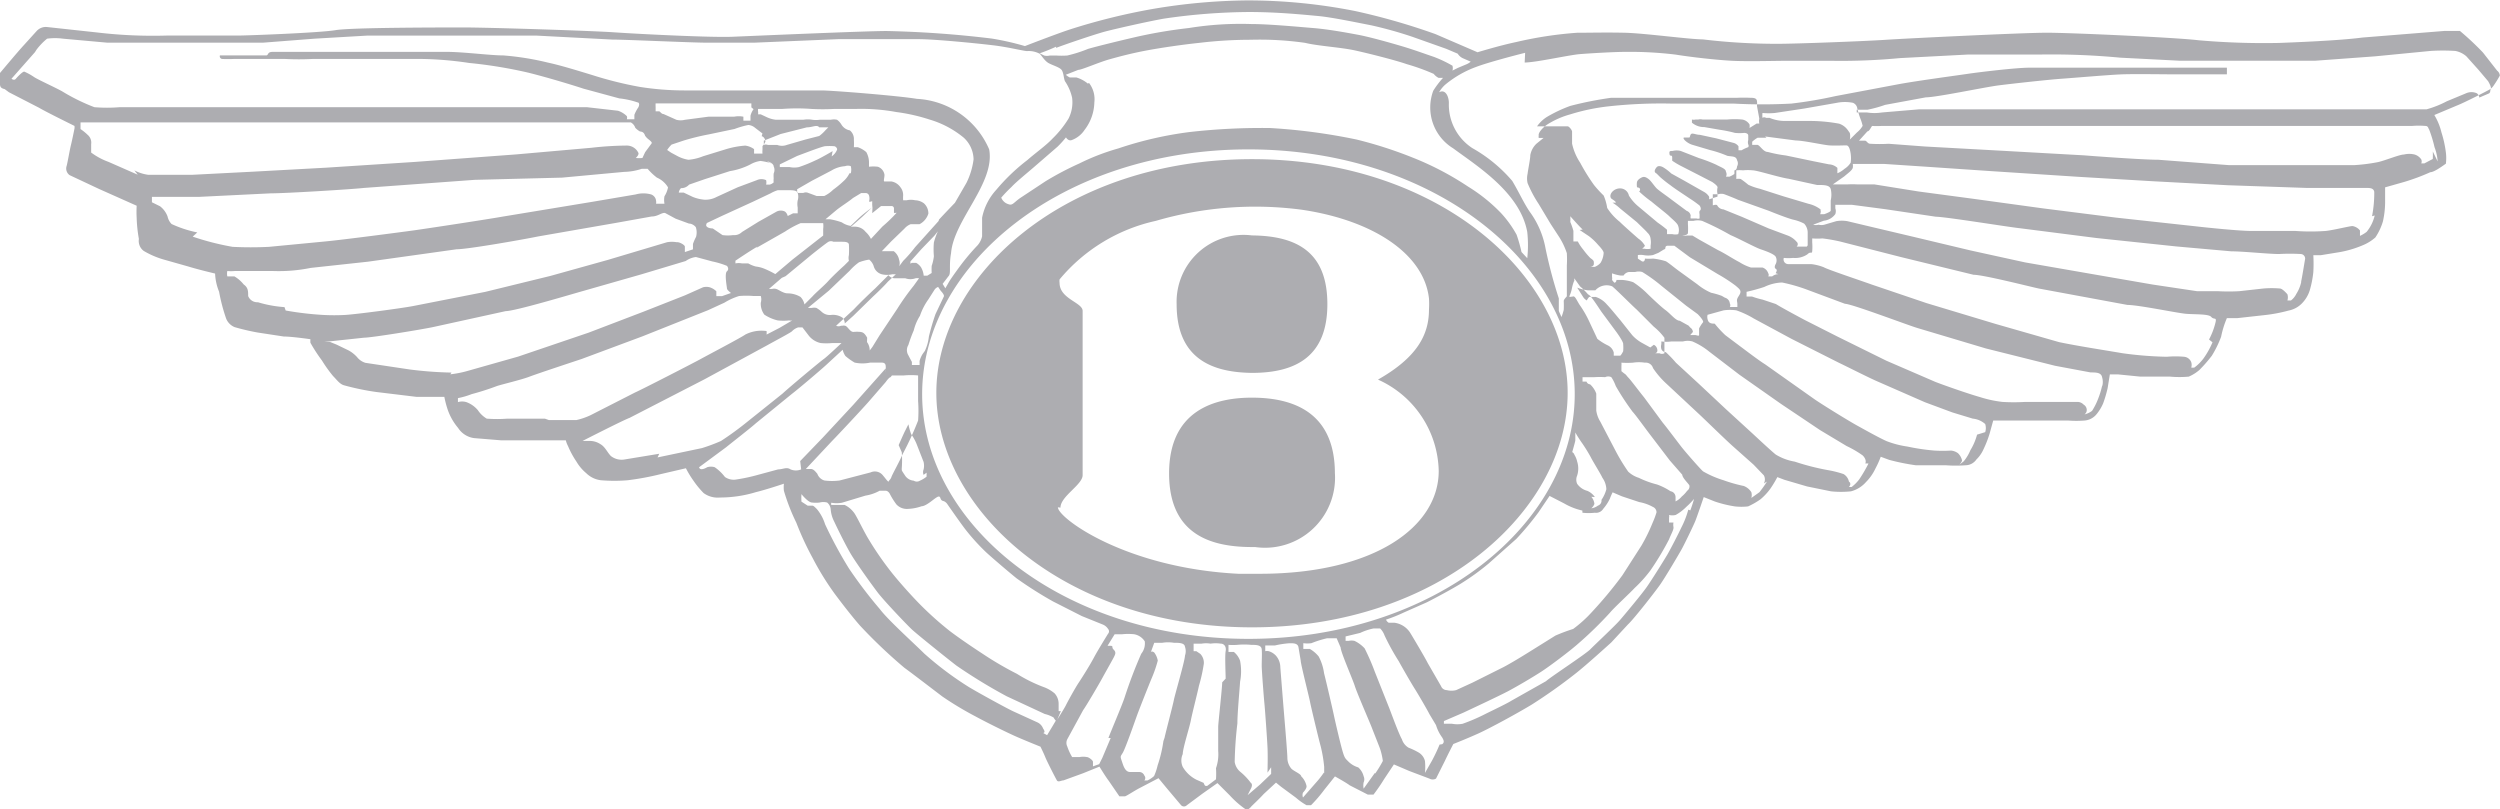 <svg id="Grupo_166" data-name="Grupo 166" xmlns="http://www.w3.org/2000/svg" width="92.61" height="29.982" viewBox="0 0 92.61 29.982">
  <path id="Trazado_399" data-name="Trazado 399" d="M313.648,88.106l1.117.575c.246.148,1.314.673,1.314.673a.346.346,0,0,1,0,.1s-.082.411-.131.608-.131.69-.164.788a.3.3,0,0,0,.115.328l1.084.509,1.4.624a4.069,4.069,0,0,0,0,.46,5.293,5.293,0,0,0,.082.772.458.458,0,0,0,.181.443,3.182,3.182,0,0,0,.772.328l.87.246c.427.131,1,.263,1,.263a1.971,1.971,0,0,0,.148.673,6.584,6.584,0,0,0,.263,1,.575.575,0,0,0,.312.312,8.313,8.313,0,0,0,.854.2l.969.148c.3,0,.985.1.985.1a.874.874,0,0,0,0,.131,5.935,5.935,0,0,0,.427.657,5.109,5.109,0,0,0,.411.575c.148.148.246.3.411.345a9.485,9.485,0,0,0,1.182.246l1.495.181h1.035a3.753,3.753,0,0,0,.131.493,2.136,2.136,0,0,0,.378.657.838.838,0,0,0,.591.378l1,.082h2.4a.955.955,0,0,0,.082.214,3.287,3.287,0,0,0,.312.575,1.642,1.642,0,0,0,.361.427.936.936,0,0,0,.542.263,5.947,5.947,0,0,0,1,0,10.367,10.367,0,0,0,1.232-.23l.92-.214a3.546,3.546,0,0,0,.279.46,3.282,3.282,0,0,0,.378.46.887.887,0,0,0,.608.164,4.583,4.583,0,0,0,1.331-.2c.41-.1,1.034-.312,1.034-.312a1.146,1.146,0,0,0,0,.263,7.423,7.423,0,0,0,.46,1.182,10.868,10.868,0,0,0,.608,1.314,10.339,10.339,0,0,0,.8,1.3c.328.443.706.92.953,1.2a18.776,18.776,0,0,0,1.642,1.56c.361.263,1.084.821,1.412,1.068a12.205,12.205,0,0,0,1.232.739c.328.181,1.15.591,1.527.755s.87.361.87.361.115.23.181.394.378.772.427.854.164,0,.246,0l.723-.263.608-.246s.23.378.345.526l.394.575h.2c.049,0,.361-.213.558-.312l.69-.361.312.378.526.624a.148.148,0,0,0,.213,0l.575-.427.558-.394.46.46a3.422,3.422,0,0,0,.558.493.115.115,0,0,0,.148,0,.51.51,0,0,0,.1-.1s.329-.312.443-.443l.46-.427.181.148.558.411a2.285,2.285,0,0,0,.394.279h.164a5.261,5.261,0,0,0,.493-.575l.394-.493s.443.246.542.328l.673.345h.214a6.585,6.585,0,0,0,.394-.575l.361-.542.575.246.739.279a.246.246,0,0,0,.246,0l.329-.657c.115-.246.312-.624.312-.624s.509-.2.936-.394,1.429-.739,1.971-1.067a19.7,19.7,0,0,0,1.642-1.166c.394-.312,1.117-.969,1.3-1.133l.624-.673c.2-.181.985-1.182,1.182-1.462s.69-1.117.8-1.314.443-.887.509-1.051.312-.887.312-.887l.411.164a4.4,4.4,0,0,0,.739.181,2.185,2.185,0,0,0,.493,0,2.691,2.691,0,0,0,.46-.263,2.2,2.2,0,0,0,.378-.411,4.242,4.242,0,0,0,.246-.411l.263.1.838.246.887.181a3.563,3.563,0,0,0,.739,0,1.117,1.117,0,0,0,.558-.345,1.771,1.771,0,0,0,.345-.493,3.41,3.41,0,0,0,.2-.443l.312.115a7.983,7.983,0,0,0,.985.2H385.4a4.926,4.926,0,0,0,.739,0,.493.493,0,0,0,.394-.213,1.2,1.2,0,0,0,.263-.378,4.04,4.04,0,0,0,.23-.591l.131-.476h2.759a3.991,3.991,0,0,0,.641,0,.64.64,0,0,0,.411-.213,1.646,1.646,0,0,0,.263-.427,4.649,4.649,0,0,0,.164-.558l.082-.509h.312l.821.082h1.1a3.844,3.844,0,0,0,.69,0,1.525,1.525,0,0,0,.394-.246,5.486,5.486,0,0,0,.46-.526,3.968,3.968,0,0,0,.345-.706,3.494,3.494,0,0,1,.214-.69h.394l1.035-.115a5.636,5.636,0,0,0,.854-.164.937.937,0,0,0,.476-.246,1.2,1.2,0,0,0,.312-.509,3.762,3.762,0,0,0,.131-.673,5.487,5.487,0,0,0,0-.624h.279l.706-.115a3.942,3.942,0,0,0,.87-.263,1.642,1.642,0,0,0,.443-.279,2.182,2.182,0,0,0,.279-.591,3.284,3.284,0,0,0,.082-.69v-.575l.706-.2a7.715,7.715,0,0,0,.969-.361c.164,0,.542-.3.575-.312a1.645,1.645,0,0,0,0-.427,4.115,4.115,0,0,0-.164-.739,2.267,2.267,0,0,0-.263-.64l.9-.378c.246-.1,1.018-.493,1.1-.542a.475.475,0,0,0,.181-.148,3.765,3.765,0,0,0,.246-.394.255.255,0,0,0-.1-.181l-.526-.673a10.425,10.425,0,0,0-.854-.8h-.558l-3.055.246c-.854.115-2.595.181-3.1.2a27.914,27.914,0,0,1-2.973-.1c-.8-.1-4.73-.279-5.617-.279s-5.255.214-5.978.263-3.285.148-4.007.148a23.09,23.09,0,0,1-2.759-.164c-.476,0-2.168-.23-2.891-.246s-1.182,0-1.757,0a14.321,14.321,0,0,0-2.266.345c-.624.131-1.429.378-1.429.378l-1.56-.673a24.076,24.076,0,0,0-2.973-.854,20.463,20.463,0,0,0-4.007-.394,21.925,21.925,0,0,0-3.465.312,23.256,23.256,0,0,0-3.12.772c-.542.181-1.642.608-1.642.608a9.983,9.983,0,0,0-1.232-.279,38.653,38.653,0,0,0-3.892-.279c-.8,0-4.927.181-5.715.213s-3.432-.1-4.369-.164-4.73-.181-5.551-.181-4.188,0-4.779.1-3.285.2-3.6.2h-2.644a17.589,17.589,0,0,1-2.595-.115l-1.839-.2a.46.46,0,0,0-.394.148l-.476.526c-.2.213-.887,1.035-.887,1.035v.246c0,.246,0,.3.181.345m4.927,3.17-1.084-.476a2.479,2.479,0,0,1-.641-.345v-.312a.378.378,0,0,0-.131-.345,1.985,1.985,0,0,0-.263-.213v-.246H336.69a.361.361,0,0,1,.164.2.8.8,0,0,0,.164.131c.049.016.148,0,.2.164a.624.624,0,0,0,.148.148c.1.082.115.115.082.148l-.23.312-.1.214a1.118,1.118,0,0,1-.246,0s.115-.1.1-.181a.476.476,0,0,0-.427-.279,12.269,12.269,0,0,0-1.314.082l-2.792.246-3.761.279-3.285.213-2.71.148-2.234.115h-1.642a1.544,1.544,0,0,1-.509-.164M347.644,102.2v.148a1.077,1.077,0,0,1-.246.148.213.213,0,0,1-.23,0,.424.424,0,0,1-.328-.2c-.131-.2-.115-.164-.115-.263a3.763,3.763,0,0,0,0-.591l-.115-.263s.2-.46.246-.542l.115-.23a2.543,2.543,0,0,0,.1.361,1.875,1.875,0,0,1,.2.361l.263.673a.625.625,0,0,1,0,.279.262.262,0,0,0,0,.2M345.443,97.2c-.1-.181-.164-.2-.246-.214a1.377,1.377,0,0,0-.263,0c-.131,0-.214-.213-.312-.23s0,0-.148,0a.2.2,0,0,1-.181,0l.657-.608c.2-.214.608-.608.788-.772l.493-.493a.3.3,0,0,0,.214.115h.411a.542.542,0,0,0,.378,0,.46.46,0,0,1,.131,0l-.2.279a9.117,9.117,0,0,0-.608.854l-.657.985-.263.427-.1.131a.509.509,0,0,0-.1-.312m.2-4.993a5.643,5.643,0,0,0-.46.361l-.345.328a.788.788,0,0,1-.328-.131,2.531,2.531,0,0,0-.443-.115H343.9l.411-.345c.164-.131.476-.328.608-.443l.3-.181h.148a.13.13,0,0,1,.148.1.387.387,0,0,1,0,.2c0,.049.1,0,.115,0v.131m0,.312.328-.263h.378a.09.09,0,0,1,.1.1v.148c0,.016.1,0,.1,0h0a5.406,5.406,0,0,1-.526.509l-.427.46h0a.855.855,0,0,0-.2-.263.493.493,0,0,0-.3-.181.771.771,0,0,0-.246,0l.427-.378.378-.361m-.854-1.248a.949.949,0,0,1-.23.3,3.641,3.641,0,0,1-.378.312,1.2,1.2,0,0,1-.328.23h-.279l-.312-.115a.23.23,0,0,0-.181,0h-.23V91.7l.542-.312.723-.378a1.117,1.117,0,0,1,.509-.164.3.3,0,0,1,.213,0,.525.525,0,0,1,0,.263m-.673-.821s-.476.279-.641.345a5.247,5.247,0,0,1-.608.246.837.837,0,0,1-.345,0h-.361a.362.362,0,0,1,0-.1l.641-.312c.312-.115.9-.345,1.035-.361a2.143,2.143,0,0,1,.328,0c.066,0,.131.082.115.131a.542.542,0,0,1-.2.246m-.115-1.084-.115.115a1.365,1.365,0,0,1-.23.213l-.509.131-.69.2a.509.509,0,0,1-.361,0h-.345a.214.214,0,0,0-.148,0h0V89.9l.624-.246.969-.246c.214,0,.378-.115.46,0H344m-2.266,1.265c.115,0,.246.1.246.181a.312.312,0,0,1,0,.263,1.239,1.239,0,0,0,0,.181.647.647,0,0,0,0,.148.328.328,0,0,1-.148.082H341.7a.344.344,0,0,0,0-.164.411.411,0,0,0-.345,0l-.706.263-.788.361a.87.87,0,0,1-.443.1,1.494,1.494,0,0,1-.427-.1l-.345-.164h-.181a.28.28,0,0,1,.082-.164.386.386,0,0,0,.3-.131l.575-.2.936-.3a2.547,2.547,0,0,0,.755-.246,1.036,1.036,0,0,1,.378-.131,2.415,2.415,0,0,1,.443.1m-2.431,2.2.558-.263,1.15-.526.657-.312a1.263,1.263,0,0,1,.263-.115h.411c.115,0,.3,0,.328.1a.475.475,0,0,1,0,.279.689.689,0,0,0,0,.263s0,.214,0,.214H342.7l-.2.1a.3.3,0,0,0-.1-.164.345.345,0,0,0-.312,0l-.673.378-.608.378a.411.411,0,0,1-.328.115,1.464,1.464,0,0,1-.394,0l-.361-.246s-.246,0-.246-.131h0m1.856.854,1.068-.608a3.531,3.531,0,0,1,.575-.312h.837a.828.828,0,0,1,0,.213v.246l-1.133.887-.641.542a3.309,3.309,0,0,0-.361-.181,1.2,1.2,0,0,0-.361-.1,1.117,1.117,0,0,1-.279-.115h-.23a.623.623,0,0,0-.246,0v-.1s.558-.378.821-.526m1.035,1.1.969-.8c.164-.131.558-.443.624-.476a.2.2,0,0,1,.181,0h.328c.082,0,.23,0,.246.1a3.692,3.692,0,0,1,0,.394.443.443,0,0,0,0,.213h0l-.181.181c-.115.1-.46.427-.591.575s-.476.443-.575.558l-.3.3a.542.542,0,0,0-.148-.279.936.936,0,0,0-.476-.131c-.164,0-.345-.148-.427-.164a.279.279,0,0,0-.148,0h-.115l.476-.411m1.741.476.772-.739a1.973,1.973,0,0,1,.345-.312,1.841,1.841,0,0,1,.378-.1.525.525,0,0,1,.164.23.427.427,0,0,0,.3.312.821.821,0,0,0,.394,0h.131l-.3.279c-.082.1-.378.394-.542.542l-.739.723-.312.279a.328.328,0,0,0-.082-.213.64.64,0,0,0-.443-.1.444.444,0,0,1-.328-.115,1,1,0,0,0-.2-.148.378.378,0,0,0-.164,0h-.148Zm3.022-1v-.082l.411-.46.476-.493.131-.164a2.608,2.608,0,0,0-.148.411,2.888,2.888,0,0,0,0,.509,1.644,1.644,0,0,1-.082.361,2.389,2.389,0,0,0,0,.263l-.164.1h-.131a.756.756,0,0,0-.1-.312.525.525,0,0,0-.181-.164H347.1m-.739,4.171h.443a2.755,2.755,0,0,1,.526,0s0,0,0,.148v.8a4.924,4.924,0,0,1,0,.723,11.386,11.386,0,0,1-.575,1.248c-.1.246-.378.739-.411.838s-.082.115-.1.164-.115-.1-.214-.214a.378.378,0,0,0-.46-.115l-1.15.3a2.186,2.186,0,0,1-.558,0,.394.394,0,0,1-.263-.246c-.082-.1-.148-.181-.246-.181h-.181l.969-1.035c.181-.181,1.133-1.2,1.347-1.445l.641-.739c.082-.115.148-.181.181-.181M347.5,97.8a.936.936,0,0,0-.115.263v.148H347.1v-.115s-.082-.148-.131-.246a.361.361,0,0,1,0-.378,5.257,5.257,0,0,1,.2-.542,1.838,1.838,0,0,1,.23-.542,2.331,2.331,0,0,1,.312-.608l.23-.361a.279.279,0,0,1,.131-.1l.1.148s.131.131.115.2l-.312.657a8.575,8.575,0,0,0-.246.838,1.643,1.643,0,0,1-.148.526m.509-4.812-.87.969a4.667,4.667,0,0,1-.443.509l-.148.2h0a.362.362,0,0,0,0-.23.525.525,0,0,0-.2-.328h-.443l.345-.361.493-.476a.591.591,0,0,1,.23-.164h.329a.657.657,0,0,0,.328-.394.509.509,0,0,0-.164-.378.575.575,0,0,0-.328-.115.739.739,0,0,0-.312,0h-.131a1.428,1.428,0,0,1,0-.181.46.46,0,0,0-.1-.3.509.509,0,0,0-.328-.214h-.263c-.049,0,0-.131,0-.246a.371.371,0,0,0-.246-.3,1.315,1.315,0,0,0-.328,0v-.131a.8.8,0,0,0-.1-.411.969.969,0,0,0-.312-.181h-.148a2.255,2.255,0,0,0,0-.279.411.411,0,0,0-.148-.345.457.457,0,0,1-.312-.213.607.607,0,0,0-.164-.181.526.526,0,0,0-.23,0h-.41a.968.968,0,0,1-.279,0,.97.97,0,0,0-.328,0H342.06a1.068,1.068,0,0,1-.345-.1l-.213-.1h-.1a.36.36,0,0,0,0-.1.492.492,0,0,1,0-.1h.887a7.287,7.287,0,0,1,1.1,0,7.75,7.75,0,0,0,.821,0H345a7.216,7.216,0,0,1,1.527.115,6.78,6.78,0,0,1,1.232.279,3.564,3.564,0,0,1,1.265.673,1.117,1.117,0,0,1,.361.8,2.727,2.727,0,0,1-.263.87l-.427.739s-.427.443-.591.624m-6.569-3.088c.082,0,.164.164.131.214a.571.571,0,0,1-.1.148v.131a.721.721,0,0,0,0,.148h-.312v-.164a.69.69,0,0,0-.329-.131,3.283,3.283,0,0,0-.706.131l-.854.263a1.854,1.854,0,0,1-.542.131,1.314,1.314,0,0,1-.427-.148l-.214-.115-.148-.1a1.264,1.264,0,0,1,.164-.2l.443-.148a8.693,8.693,0,0,1,.936-.23l.953-.2a3.4,3.4,0,0,1,.509-.148.427.427,0,0,1,.246.1l.279.214m-.328-.9a.674.674,0,0,0-.115.246v.181h-.263v-.148a.888.888,0,0,0-.345,0h-.953l-.87.115a.64.64,0,0,1-.312,0l-.476-.213c-.082,0-.131-.1-.164-.1h-.131v-.164a.925.925,0,0,1,0-.131h3.547v.148M320.628,93.3a4.254,4.254,0,0,1-.953-.312.575.575,0,0,1-.148-.279.838.838,0,0,0-.279-.378l-.3-.148v-.2h1.741l2.661-.131c.558,0,2.989-.148,3.449-.2l4.106-.3,3.235-.082,2.3-.213a2.169,2.169,0,0,0,.657-.115h.213a2.155,2.155,0,0,0,.345.328.882.882,0,0,1,.411.361.918.918,0,0,1-.131.328.741.741,0,0,0,0,.279h-.312a.326.326,0,0,0,0-.115.279.279,0,0,0-.181-.23,1.067,1.067,0,0,0-.575,0l-1.642.279-3.285.542c-.558.1-2.808.443-3.285.509s-2.595.345-3.285.411l-2.086.2a13.15,13.15,0,0,1-1.347,0,9.767,9.767,0,0,1-1.478-.378m3.4,2.611a4.428,4.428,0,0,1-.985-.181.361.361,0,0,1-.361-.23c0-.181,0-.312-.164-.427a1.265,1.265,0,0,0-.345-.3h-.263a.461.461,0,0,1,0-.2,1.329,1.329,0,0,0,.279,0h1.4a5.93,5.93,0,0,0,1.412-.115l2.119-.23,3.285-.46c.411,0,2.463-.361,3.022-.476l2.923-.509,1.281-.23c.23,0,.361-.148.493-.131l.394.213.493.181c.131,0,.263.115.263.164a.625.625,0,0,1,0,.328,1.832,1.832,0,0,0-.115.263v.2l-.3.1v-.2c0-.066-.214-.181-.3-.164a1.053,1.053,0,0,0-.361,0l-2.2.657-2.119.591-2.414.591-2.677.526c-.427.082-2.069.3-2.5.328a7.523,7.523,0,0,1-.838,0,11.571,11.571,0,0,1-1.379-.164m6.142,2.3a14.272,14.272,0,0,1-1.544-.115l-1.642-.246a.624.624,0,0,1-.312-.214,1.217,1.217,0,0,0-.312-.246l-.443-.214-.246-.1h-.214L326.8,97.2c.279,0,2.119-.3,2.562-.394l2.693-.591c.345,0,2.431-.624,2.841-.739l2.184-.624,1.642-.493a.821.821,0,0,1,.378-.148l.608.164a3.069,3.069,0,0,1,.542.164s.1.115,0,.2,0,.591,0,.641.148.164.148.164l-.328.115h-.214V95.48a.624.624,0,0,0-.246-.148.492.492,0,0,0-.246,0l-.673.3-1.544.608-2.02.772-2.611.887-1.856.526a3.856,3.856,0,0,1-.657.131m3.5,1.642h-1.38a5.064,5.064,0,0,1-.772,0,1,1,0,0,1-.328-.312,1,1,0,0,0-.427-.3.542.542,0,0,0-.312,0s0-.148,0-.148a2.923,2.923,0,0,0,.509-.148,9.661,9.661,0,0,0,.936-.3c.2-.066.9-.23,1.2-.345s1.642-.558,1.938-.657l2.25-.838,2.431-.969.608-.279a2.348,2.348,0,0,1,.542-.246,3.085,3.085,0,0,1,.542,0h.263a.429.429,0,0,1,0,.246.674.674,0,0,0,.131.443,1.526,1.526,0,0,0,.493.214,1.9,1.9,0,0,0,.427,0,.23.23,0,0,0,.115,0l-.476.279-.476.246a.732.732,0,0,0,0-.131,1.4,1.4,0,0,0-.378,0,1.33,1.33,0,0,0-.411.131c-.131.1-1.412.772-1.642.9s-2.184,1.133-2.447,1.248l-1.642.838a2.5,2.5,0,0,1-.526.181h-1.018m4.089,1.248-1.3.214a.641.641,0,0,1-.493-.131c-.131-.131-.214-.345-.394-.443a.706.706,0,0,0-.394-.115H334.9s1.511-.772,1.741-.854l2.776-1.429,2.3-1.248c.361-.2.854-.46.936-.526a.558.558,0,0,1,.23-.148h.164l.214.279a.772.772,0,0,0,.46.3,2.184,2.184,0,0,0,.427,0h.345s-.558.526-.657.591-1.3,1.067-1.527,1.281l-1.314,1.051a11.678,11.678,0,0,1-.969.706,6.571,6.571,0,0,1-.706.263l-1.642.345m5.321.443a.509.509,0,0,1-.394,0c-.148-.1-.279,0-.46,0l-.739.2a6.676,6.676,0,0,1-.854.181.575.575,0,0,1-.378-.1,1.642,1.642,0,0,0-.378-.361.46.46,0,0,0-.279,0s-.263.164-.3,0l1-.739c.181-.148.92-.723,1.1-.887l1.33-1.084c.279-.214,1.068-.887,1.265-1.067l.624-.575a.691.691,0,0,0,.1.23,2.139,2.139,0,0,0,.345.246,1.38,1.38,0,0,0,.575,0h.394c.082,0,.181,0,.181.148a1.9,1.9,0,0,1,0,.23v-.164l-1.2,1.347L343.8,100.9l-.838.87m9.328,9.854-.181.3-.148-.082s.115,0,0-.164a.411.411,0,0,0-.214-.23l-.9-.411c-.246-.115-1.265-.673-1.642-.9a12.238,12.238,0,0,1-1.642-1.232c-.361-.361-1.347-1.248-1.642-1.642a16.762,16.762,0,0,1-1.15-1.511,15.838,15.838,0,0,1-.887-1.642,1.642,1.642,0,0,0-.3-.558c-.1-.1-.131-.131-.181-.131h-.164l-.23-.148a2.393,2.393,0,0,1,0-.279s.246.312.394.312a1.15,1.15,0,0,0,.279,0,.542.542,0,0,1,.279,0,.361.361,0,0,1,.131.246,1.164,1.164,0,0,0,.131.46c.082.181.427.887.624,1.215s.772,1.133,1,1.429,1.068,1.182,1.265,1.363,1.3,1.068,1.642,1.33a19.689,19.689,0,0,0,1.856,1.133l1.412.657a1.168,1.168,0,0,1,.328.131.49.49,0,0,0,.082.115Zm.328-.591h-.082v-.263a.575.575,0,0,0-.148-.394,1.314,1.314,0,0,0-.394-.23,5.437,5.437,0,0,1-1-.493,12.328,12.328,0,0,1-1.265-.739c-.378-.246-.887-.591-1.232-.854a12.2,12.2,0,0,1-1.068-.953c-.279-.279-.772-.821-1.084-1.215a11.8,11.8,0,0,1-.9-1.314c-.214-.378-.427-.838-.509-.92a.919.919,0,0,0-.328-.263h-.493a.131.131,0,0,1,0-.082,1.086,1.086,0,0,0,.394,0l.87-.263a1.624,1.624,0,0,0,.526-.181h.23s.1,0,.164.148a2.7,2.7,0,0,0,.23.361.526.526,0,0,0,.411.164,1.758,1.758,0,0,0,.526-.1c.148,0,.427-.246.509-.3s.148-.1.181,0,.082.1.131.115a.3.3,0,0,1,.131.115s.443.64.657.92a7.855,7.855,0,0,0,.772.854c.23.213.887.772,1.133.969a14.648,14.648,0,0,0,1.347.854l1.067.542.772.312a.41.41,0,0,1,.2.164.131.131,0,0,1,0,.181s-.378.608-.526.887-.427.723-.558.92-.394.673-.476.838-.312.509-.328.558m1.987.657-.312.739-.115.23-.23.082v-.164c0-.066-.164-.181-.23-.181a.723.723,0,0,0-.263,0h-.279a2.005,2.005,0,0,1-.181-.394.3.3,0,0,1,0-.263l.591-1.084c.1-.131.591-.969.706-1.182s.378-.673.427-.772.1-.181,0-.279,0-.115-.1-.148h-.131l.263-.427h.279a2.168,2.168,0,0,1,.443,0,.588.588,0,0,1,.394.263.607.607,0,0,1-.131.46,17.186,17.186,0,0,0-.624,1.642c-.1.3-.542,1.33-.591,1.478m2.036.115a4.852,4.852,0,0,1-.214.9,2.1,2.1,0,0,1-.131.394.92.92,0,0,1-.246.164h-.115a.136.136,0,0,0,0-.181.2.2,0,0,0-.2-.131h-.3c-.082,0-.2,0-.3-.3s-.1-.246,0-.411.443-1.15.526-1.38.46-1.182.558-1.412a4.691,4.691,0,0,0,.214-.624.706.706,0,0,0-.131-.3s-.1-.082-.131,0h0l.131-.361h.3a1.314,1.314,0,0,1,.427,0c.181,0,.394,0,.411.148a.492.492,0,0,1,0,.328c0,.181-.378,1.462-.411,1.642s-.312,1.232-.345,1.4m2.135-2.053c0,.2-.148,1.527-.148,1.642v.9a1.559,1.559,0,0,1-.082.64,2.936,2.936,0,0,1,0,.411h0l-.328.246c-.082,0-.082,0-.131-.115l-.263-.115a1.231,1.231,0,0,1-.509-.476.574.574,0,0,1,0-.476c0-.214.246-.969.3-1.248s.246-1.018.3-1.281a5.908,5.908,0,0,0,.181-.821.477.477,0,0,0-.131-.361l-.148-.1h-.1v-.279h.3a.985.985,0,0,1,.328,0,1.3,1.3,0,0,1,.378,0c.115,0,.214.1.181.279s0,.838,0,1.018M347.48,99.29c0-4.812,5.19-9.066,12.087-9.066s12.087,4.254,12.087,9.066-5.206,9.066-12.087,9.066-12.087-4.237-12.087-9.066m6.142-11.5a1.2,1.2,0,0,0-.427-.23h-.246a.739.739,0,0,1-.148-.1l.46-.181c.131,0,.755-.279,1.166-.394s.854-.23,1.38-.328,1.314-.214,1.938-.279a16.162,16.162,0,0,1,1.905-.115,11.914,11.914,0,0,1,2.02.115c.46.115,1.314.164,1.839.279s1.495.361,1.922.509a7.793,7.793,0,0,1,1,.361.54.54,0,0,0,.18.148h.164a3.283,3.283,0,0,0-.361.476,1.774,1.774,0,0,0,.739,2.135c.887.657,2.48,1.642,2.743,3.1a4.531,4.531,0,0,1,0,.969l-.214-.23a5.45,5.45,0,0,0-.181-.64,4.07,4.07,0,0,0-.575-.8A6.174,6.174,0,0,0,367.7,91.6a10.96,10.96,0,0,0-2.036-1.067,15.576,15.576,0,0,0-2.086-.673,21.713,21.713,0,0,0-3.2-.427,23.61,23.61,0,0,0-2.989.148,13.613,13.613,0,0,0-2.644.608,8.342,8.342,0,0,0-1.445.558,11.281,11.281,0,0,0-1.248.657l-.92.608c-.246.164-.3.3-.443.246a.411.411,0,0,1-.279-.246,4.945,4.945,0,0,1,.378-.394c.164-.181.591-.526.854-.755l.854-.739a3.854,3.854,0,0,0,.312-.345s.082.148.214.1a.969.969,0,0,0,.476-.378,1.725,1.725,0,0,0,.361-1.018.983.983,0,0,0-.2-.723m28.116,1.757a.641.641,0,0,0-.328-.246,6.093,6.093,0,0,0-1-.1h-.985a1.478,1.478,0,0,1-.591-.115h-.131a.115.115,0,0,0-.131,0,.884.884,0,0,1,0-.181h0a2.449,2.449,0,0,0,.46,0l1.084-.164,1.215-.213a1.528,1.528,0,0,1,.591,0,.263.263,0,0,1,.164.213,3.275,3.275,0,0,0,.115.378,1.7,1.7,0,0,1,.082.263.9.9,0,0,1-.213.246l-.263.263a.527.527,0,0,0,0-.246m-3.137.131,1.133.148c.279,0,1.018.164,1.232.181s.526,0,.641,0,.148.213.164.312a1.213,1.213,0,0,1,0,.328.739.739,0,0,1-.23.23.968.968,0,0,1-.263.164v-.2a.493.493,0,0,0-.312-.131l-.575-.115-1.018-.213a4.928,4.928,0,0,1-.673-.131c-.164,0-.279-.23-.378-.263h-.2v-.115a1.017,1.017,0,0,1,.2-.148h.328m2.053,2.693a1.15,1.15,0,0,0-.493-.246l-.936-.279-.87-.279a2.148,2.148,0,0,1-.427-.148,3.285,3.285,0,0,0-.279-.213.427.427,0,0,0-.164,0V91a1.186,1.186,0,0,1,.246,0,1.773,1.773,0,0,1,.361,0c.164,0,.985.263,1.33.312l1.051.23c.263,0,.46,0,.509.148a.935.935,0,0,1,0,.427c0,.115,0,.345,0,.378s-.148.1-.246.131h-.148a.214.214,0,0,0,0-.2m-.493,1.4h-.378a.115.115,0,0,0,0-.181.805.805,0,0,0-.328-.23l-.706-.263-.985-.427-.69-.279a.275.275,0,0,1-.23-.148c-.033-.049-.164,0-.164,0v-.411h.2a.361.361,0,0,1,.23,0s.345.131.493.2l1.15.411c.246.1.706.279.9.328a1.581,1.581,0,0,1,.411.148.493.493,0,0,1,.131.312c0,.131,0,.148,0,.23v.263m-1.084,1.067a.37.37,0,0,0-.23.082h-.148a.1.1,0,0,0,0-.115.329.329,0,0,0-.214-.213h-.427a1.79,1.79,0,0,1-.427-.2c-.2-.1-.575-.345-.788-.443l-.706-.394-.246-.148h-.2a.509.509,0,0,1-.181,0s.181,0,.214-.082a2.454,2.454,0,0,0,0-.345s0-.115,0-.115h.2a.657.657,0,0,1,.328,0,10.275,10.275,0,0,1,1.051.526c.312.131.92.46,1.117.526s.509.181.558.279a.3.3,0,0,1,0,.263s-.082.131,0,.181,0,.131,0,.164m-2,.838a2.764,2.764,0,0,0-.394-.115,2.137,2.137,0,0,1-.509-.312l-.657-.476c-.164-.115-.394-.312-.509-.378a2.464,2.464,0,0,0-.476-.1,1.647,1.647,0,0,1-.3,0s0,.148-.115.1l-.148-.1h0v-.131a.721.721,0,0,1,.2,0,.937.937,0,0,0,.361,0l.2-.082.214-.131c.082,0,0-.115.115-.131h.263l.575.427,1.035.624a5.764,5.764,0,0,1,.657.427c.115.1.181.148.181.23s-.082.164-.115.246,0,.131,0,.2v.115h-.279a.131.131,0,0,0,0-.131.244.244,0,0,0-.181-.214m-1.347,1.035-.328-.181c-.148,0-.345-.263-.526-.394s-.624-.558-.706-.641a3.286,3.286,0,0,0-.493-.394,1.643,1.643,0,0,0-.394-.082H373.2s0,.1-.082.1h0l-.082-.1a.281.281,0,0,0,0-.115v-.131a1.639,1.639,0,0,0,.312.082h.115a.279.279,0,0,1,.2-.131h.23a.477.477,0,0,1,.263,0,5.789,5.789,0,0,1,.706.509l.92.739.427.312s.23.23.2.3a1.314,1.314,0,0,0-.148.23v.246c0,.049-.1,0-.148,0h-.181l.1-.115a.212.212,0,0,0-.1-.164m-1.478.739-.328-.181a1.429,1.429,0,0,1-.345-.279l-.443-.558c-.1-.115-.378-.46-.493-.575a.92.92,0,0,0-.411-.279h-.246s-.082.1-.082.131a.36.36,0,0,1-.131-.115l-.23-.361a1.641,1.641,0,0,0,.394.1h.279a.563.563,0,0,1,.624-.148c.131.1.8.772.9.854l.641.641a2.22,2.22,0,0,1,.394.411c0,.1,0,.164,0,.213v.361a.2.2,0,0,1-.181,0h-.181a.1.1,0,0,0,.1-.115.23.23,0,0,0-.131-.2m3.908-8.376a.429.429,0,0,0,0,.181h-.1l-.263.164a.389.389,0,0,0,0-.131.394.394,0,0,0-.263-.181,2.877,2.877,0,0,0-.575,0h-.9a.312.312,0,0,0-.164,0h-.1a.345.345,0,0,1-.131,0v.115a.69.69,0,0,0,.46.164l.575.1a4.757,4.757,0,0,1,.558.115,1.644,1.644,0,0,0,.345,0s.148,0,.148.1v.164a.279.279,0,0,0,0,.164.1.1,0,0,1,0,.1,1.53,1.53,0,0,0-.246.115h-.115V90.11a.329.329,0,0,0-.2-.131l-.624-.164-.608-.131c-.164,0-.3-.1-.345,0s0,.1-.1.1h-.115c-.033,0-.082,0,0,.1a.722.722,0,0,0,.263.164l.673.2a4.191,4.191,0,0,1,.641.214c.164.033.328,0,.361.164a.23.23,0,0,1,0,.23s0,.131-.1.148a.727.727,0,0,1,0,.131.886.886,0,0,1-.181.1h-.131a.181.181,0,0,0,0-.181c0-.115-.181-.164-.361-.263a5.525,5.525,0,0,0-.641-.246l-.673-.263a.591.591,0,0,0-.3,0c-.1,0-.131,0-.115.115s.1,0,.1.131v.115h0a2.885,2.885,0,0,0,.361.213l.641.328.476.246s.23.148.2.213a.535.535,0,0,0,0,.23v.1l-.312.1a.3.3,0,0,0,0-.1.526.526,0,0,0-.2-.181l-.723-.411-.476-.263a1.8,1.8,0,0,0-.3-.23s-.164-.1-.246,0-.1.181,0,.23l.131.131h0a4.436,4.436,0,0,0,.378.3c.164.131.575.394.69.476a4.1,4.1,0,0,1,.394.279s.1.131,0,.2a.214.214,0,0,0,0,.115v.164a.181.181,0,0,1-.115,0h-.214a.213.213,0,0,1,0-.1.216.216,0,0,0-.148-.181l-.575-.427c-.148-.115-.46-.328-.542-.411s-.2-.263-.279-.328-.164-.115-.246-.082-.181.1-.2.181a.638.638,0,0,0,0,.181c0,.033.115,0,.115.1s-.082,0,0,.1a4.157,4.157,0,0,0,.427.345c.131.115.558.443.657.542s.312.263.328.361a.443.443,0,0,1,0,.3.46.46,0,0,1-.214,0h-.2V93.2a4.082,4.082,0,0,0-.345-.263l-.706-.591a1.641,1.641,0,0,1-.361-.411.332.332,0,0,0-.279-.263.394.394,0,0,0-.345.131c-.082.1-.082.213,0,.263s.164.115.131.131h-.115a1.828,1.828,0,0,1,.279.213l.624.509c.115.115.361.345.394.394a.345.345,0,0,1,.115.23.706.706,0,0,1,0,.246s0,0,0,.115a.591.591,0,0,1-.23,0h-.082s.1-.082.1-.115a.821.821,0,0,0-.246-.263s-.526-.46-.69-.624a2.1,2.1,0,0,1-.46-.509,1.89,1.89,0,0,0-.131-.46,4.114,4.114,0,0,1-.361-.394,7.459,7.459,0,0,1-.509-.821,2.1,2.1,0,0,1-.3-.706v-.443c0-.066-.115-.2-.164-.2h-1.133a1.282,1.282,0,0,1,.361-.345,5.121,5.121,0,0,1,.87-.411,13,13,0,0,1,1.511-.3h4.664a4.922,4.922,0,0,1,.493,0c.1,0,.23,0,.246.115a.641.641,0,0,1,0,.181m-6.569,4.6.345.23a2.122,2.122,0,0,1,.345.328s.214.214.2.3a.788.788,0,0,1-.115.361.559.559,0,0,1-.214.148h-.181s.148,0,.148-.115,0-.115-.131-.213a2.887,2.887,0,0,1-.263-.312,1.64,1.64,0,0,1-.2-.3h-.164v-.394a2.462,2.462,0,0,0-.115-.328,1.832,1.832,0,0,0,0-.214s.361.411.46.493m-.312,1.921V95l.214.3a2.509,2.509,0,0,1,.3.3c.082,0,.378.476.493.641l.558.755s.263.361.246.443a1.548,1.548,0,0,1,0,.263s-.082.164-.115.164H373.1v-.115a.411.411,0,0,0-.214-.263,2.056,2.056,0,0,1-.394-.246s-.23-.493-.3-.641a3.882,3.882,0,0,0-.361-.624c-.082-.131-.148-.279-.2-.3s0,0-.082,0a.132.132,0,0,1-.1,0,1.217,1.217,0,0,0,.1-.3,1.488,1.488,0,0,1,.082-.279m3.564,7.785a2.3,2.3,0,0,0-.493-.246,3.471,3.471,0,0,1-.673-.246,1.019,1.019,0,0,1-.394-.23,6.97,6.97,0,0,1-.46-.755l-.575-1.1a1.035,1.035,0,0,1-.148-.411c0-.115,0-.526,0-.624a.853.853,0,0,0-.23-.345.144.144,0,0,1-.131-.1h-.148v-.164h.443a3.083,3.083,0,0,1,.394,0,.263.263,0,0,1,.23,0,1.522,1.522,0,0,1,.164.328,9.426,9.426,0,0,0,.624.953c.1.1.476.624.641.838l.739.969.46.526c0,.115.246.345.263.394a.19.19,0,0,1-.082.2,1.12,1.12,0,0,1-.2.213.689.689,0,0,1-.23.181v-.148a.223.223,0,0,0-.131-.213m-2.858.2a.656.656,0,0,0-.279-.23.658.658,0,0,1-.378-.263.378.378,0,0,1,0-.3.853.853,0,0,0,0-.526.772.772,0,0,0-.1-.246.164.164,0,0,0-.082-.1s.1-.345.115-.427v-.3a4.717,4.717,0,0,0,.263.411,5.8,5.8,0,0,1,.312.509c.082.164.361.608.427.755a.788.788,0,0,1,.148.427,1.266,1.266,0,0,1-.181.394.193.193,0,0,1-.131.213.526.526,0,0,1-.246.1.378.378,0,0,0,.115-.164.476.476,0,0,0-.115-.263m-.328.591a2.119,2.119,0,0,0,.46,0,.312.312,0,0,0,.312-.148,1.644,1.644,0,0,0,.246-.378,2.155,2.155,0,0,1,.1-.23l.345.148.641.213a1.642,1.642,0,0,1,.509.181.214.214,0,0,1,.131.2,3.3,3.3,0,0,1-.148.394,6.453,6.453,0,0,1-.411.838l-.706,1.1a15.2,15.2,0,0,1-1.117,1.347,4.684,4.684,0,0,1-.706.64,6.55,6.55,0,0,0-.657.246l-1,.624c-.263.164-.641.394-.92.542l-1.15.575-.608.279a.706.706,0,0,1-.345,0,.23.23,0,0,1-.214-.148l-.493-.854c-.115-.23-.575-1-.657-1.133a.821.821,0,0,0-.575-.361h-.214a.246.246,0,0,1-.1-.115,5.688,5.688,0,0,0,.657-.263l.854-.378c.263-.131.969-.509,1.281-.706a8.924,8.924,0,0,0,1-.723l1.035-.92a10.854,10.854,0,0,0,.821-.985l.411-.608.542.279a2.349,2.349,0,0,0,.673.263m-11.529,9.509v.246l-.411.394-.46.394.115-.23s.1-.164,0-.23a2.278,2.278,0,0,0-.394-.411.591.591,0,0,1-.2-.361,14.138,14.138,0,0,1,.1-1.429c0-.378.082-1.248.1-1.544a2.054,2.054,0,0,0,0-.772.739.739,0,0,0-.23-.328h-.2v-.263a2.163,2.163,0,0,0,.328,0,2.564,2.564,0,0,1,.509,0c.181,0,.378,0,.394.164s0,.427,0,.608.082,1.232.1,1.4.1,1.3.115,1.642,0,.8,0,.92m2.086,0a3.484,3.484,0,0,1-.312.394l-.46.526a.247.247,0,0,1,0-.181s.148-.148.131-.246a.723.723,0,0,0-.2-.361c0-.082-.263-.181-.361-.279a.624.624,0,0,1-.148-.378c0-.213-.1-1.363-.131-1.741s-.115-1.429-.131-1.642a.657.657,0,0,0-.164-.427.607.607,0,0,0-.263-.164.328.328,0,0,0-.131,0V108.6h.361a3.48,3.48,0,0,1,.542-.082c.148,0,.3,0,.328.148l.082.493c0,.131.312,1.347.345,1.527s.345,1.478.394,1.642a5.066,5.066,0,0,1,.131.772v.23m1.872,0-.411.575a.593.593,0,0,1,0-.23.279.279,0,0,0,0-.23.64.64,0,0,0-.2-.328.865.865,0,0,1-.378-.23c-.1-.1-.131-.115-.214-.411s-.263-1.067-.312-1.3-.3-1.314-.361-1.544a1.856,1.856,0,0,0-.2-.624,1.182,1.182,0,0,0-.328-.279H361.6v-.213a1.051,1.051,0,0,0,.3,0,3.857,3.857,0,0,1,.575-.181h.361l.148.345c0,.164.443,1.166.526,1.429s.542,1.314.624,1.527.279.706.312.8a2.427,2.427,0,0,1,.1.443,4.306,4.306,0,0,1-.279.46m2.381-1.067a6.266,6.266,0,0,1-.279.591l-.263.46a2.3,2.3,0,0,0,0-.443.509.509,0,0,0-.23-.312,2.607,2.607,0,0,0-.378-.181.559.559,0,0,1-.246-.312c-.115-.2-.378-.92-.46-1.133l-.542-1.363a8.363,8.363,0,0,0-.378-.87,1.215,1.215,0,0,0-.378-.279.509.509,0,0,0-.213,0h-.115v-.164l.542-.131a2.135,2.135,0,0,1,.493-.164h.246a.722.722,0,0,1,.164.263,8.649,8.649,0,0,0,.526.953c.115.214.476.838.591,1.018s.476.8.542.936l.246.411a1.507,1.507,0,0,0,.23.46c.066.115.082.181,0,.246m9.115-8.688a3.285,3.285,0,0,1-.263.673c-.082.181-.394.788-.509.985s-.575.936-.772,1.215-.8,1-.985,1.215-.92.9-1.1,1.084-1.462,1.018-1.642,1.182l-1.281.723c-.181.115-.772.394-.969.493a6.793,6.793,0,0,1-.838.361,1.068,1.068,0,0,1-.394,0h-.3v-.1l.723-.312c.246-.115,1.3-.608,1.642-.788s.9-.509,1.232-.723,1.068-.772,1.347-1.018a14.105,14.105,0,0,0,1.215-1.182c.131-.164.772-.755.9-.9a4.931,4.931,0,0,0,.591-.657,10.58,10.58,0,0,0,.69-1.15c.082-.214.181-.361.164-.46a.441.441,0,0,1,0-.164h-.164v-.181a.2.2,0,0,0,0-.1.509.509,0,0,0,.246,0,1.738,1.738,0,0,0,.394-.3,2.91,2.91,0,0,0,.328-.345v-.115h0a4.542,4.542,0,0,1-.181.591m2.841-1.068a4.473,4.473,0,0,1-.279.394l-.3.213a.394.394,0,0,0,0-.213.575.575,0,0,0-.279-.23,5.582,5.582,0,0,1-.755-.214,3.6,3.6,0,0,1-.755-.328c-.115-.1-.641-.706-.772-.87s-.558-.739-.723-.936l-.69-.936c-.2-.246-.493-.64-.575-.723s-.082-.115-.164-.164l-.1-.082v-.2a.524.524,0,0,0,0-.115,3.291,3.291,0,0,0,.427,0,1.444,1.444,0,0,1,.443,0,.279.279,0,0,1,.3.2,3.168,3.168,0,0,0,.493.575l1.215,1.133c.23.214,1,.969,1.281,1.215l.739.657.378.394a.312.312,0,0,1,0,.3m3.876-.739a5.2,5.2,0,0,1-.345.591,1.493,1.493,0,0,1-.279.279h-.1s.115-.115,0-.2a.427.427,0,0,0-.2-.279,3.878,3.878,0,0,0-.591-.148,8.854,8.854,0,0,1-1.215-.312,1.988,1.988,0,0,1-.706-.263c-.164-.131-.64-.575-.87-.788l-.969-.887-1.018-.953-.838-.772a4.461,4.461,0,0,0-.378-.394.174.174,0,0,1-.164-.115.329.329,0,0,1,0-.181v-.1a1.378,1.378,0,0,0,.378,0h.427a.674.674,0,0,1,.345,0,2.63,2.63,0,0,1,.624.378l1.117.854,1.544,1.084,1.445.969.985.591a3.766,3.766,0,0,1,.591.345s.164.148.1.3m4.139-1.068a2.167,2.167,0,0,1-.246.575,1.644,1.644,0,0,1-.246.411l-.164.131h0s.1-.115.1-.164a.541.541,0,0,0-.148-.263.51.51,0,0,0-.263-.1,4.928,4.928,0,0,1-.608,0,7.788,7.788,0,0,1-1-.148,3.53,3.53,0,0,1-.772-.2c-.263-.115-.821-.427-1.117-.591s-1.232-.739-1.544-.953l-1.839-1.3c-.214-.131-.69-.493-.887-.64l-.591-.443a4.076,4.076,0,0,1-.394-.427c-.1,0-.23,0-.263-.164a.311.311,0,0,1,0-.164l.591-.164a1.641,1.641,0,0,1,.476,0,3.383,3.383,0,0,1,.641.3l1.4.755,1.757.887c.279.131,1.15.575,1.462.706l1.724.755,1.018.378.755.23a.8.8,0,0,1,.46.2.493.493,0,0,1,0,.3m4.336-1.741a3.082,3.082,0,0,1-.148.493,2.394,2.394,0,0,1-.23.46.754.754,0,0,1-.279.131.2.2,0,0,0,.082-.181.23.23,0,0,0-.115-.181.312.312,0,0,0-.246-.1h-1.921a7.1,7.1,0,0,1-.838,0,4.32,4.32,0,0,1-.838-.181c-.361-.1-1.215-.394-1.642-.558l-1.823-.788-1.823-.9-1.2-.608c-.279-.148-.92-.493-1.068-.591l-.493-.164a3.015,3.015,0,0,1-.394-.115h-.2V95.5a6.447,6.447,0,0,0,.657-.181,1.642,1.642,0,0,1,.657-.164,6.144,6.144,0,0,1,.92.263l1.412.526c.246,0,2.349.8,2.693.9l2.529.755,2.562.641,1.314.246c.2,0,.394,0,.427.181a.607.607,0,0,1,0,.345m4.089-1.642a3.089,3.089,0,0,1-.328.591,1.647,1.647,0,0,1-.345.345.346.346,0,0,1-.115,0,.328.328,0,0,0,0-.2.312.312,0,0,0-.263-.2,3.629,3.629,0,0,0-.64,0,13.529,13.529,0,0,1-1.642-.131c-.673-.115-1.642-.263-2.349-.411l-2.348-.673-2.562-.772-2.036-.69c-.411-.148-1.642-.558-1.774-.64a1.873,1.873,0,0,0-.46-.115h-.854a.174.174,0,0,1-.164-.115.164.164,0,0,1,0-.115,1.644,1.644,0,0,0,.345,0,.812.812,0,0,0,.526-.131c.131-.131.164,0,.181-.115a2.189,2.189,0,0,0,0-.328v-.148a2.364,2.364,0,0,0,.378,0,6.189,6.189,0,0,1,.657.115l2.25.575,2.693.657c.361,0,2.036.427,2.414.509l3.285.608c.411,0,1.839.3,2.168.328s.838,0,.936.115.2,0,.164.181a2.676,2.676,0,0,1-.246.657m3.416-2.135a1.332,1.332,0,0,1-.181.443.69.69,0,0,1-.2.246h-.131a.394.394,0,0,0,0-.23s-.181-.214-.279-.214a3.675,3.675,0,0,0-.608,0l-.9.1a7.015,7.015,0,0,1-.788,0h-.772l-1.642-.246-2.086-.361-2.644-.46-2.02-.443-2.135-.509-1.527-.361-.9-.214a1.216,1.216,0,0,0-.411,0l-.443.131a.443.443,0,0,1-.213,0,.361.361,0,0,1-.2,0l.394-.148a.6.6,0,0,0,.427-.246.328.328,0,0,0,0-.213v-.131h.608l1.248.164,1.872.279c.345,0,2.66.378,3.12.427l2.825.361,2.956.312,2.036.181c.443,0,1.38.1,1.774.1a7.023,7.023,0,0,1,.8,0,.168.168,0,0,1,.164.181c-.016.082-.115.706-.148.838m2.726-2.447a1.494,1.494,0,0,1-.3.608,1.25,1.25,0,0,1-.246.148v-.2a.443.443,0,0,0-.279-.164c-.1,0-.69.148-.985.181a7.8,7.8,0,0,1-1.133,0h-1.642c-.411,0-1.56-.115-2.135-.181l-2.858-.312L389,92.409l-2.628-.361-1.971-.263-1.642-.263h-.624a3.14,3.14,0,0,0-.394,0h-.526l.427-.3c.131-.115.279-.213.312-.312a.44.44,0,0,0,0-.148h1.15l1.511.1,2.414.164,3.285.214,2.759.164,2.776.148,2.923.1h2.2c.131,0,.279,0,.3.148a4.5,4.5,0,0,1-.082.9m2.25-2.4a2.477,2.477,0,0,1,0,.279l-.312.164h-.115a.181.181,0,0,0,0-.148.46.46,0,0,0-.246-.181.838.838,0,0,0-.394,0c-.164,0-.673.213-.953.279a6.569,6.569,0,0,1-.9.115H395.9l-2.628-.2c-.575,0-2.348-.131-2.759-.164l-2.923-.164-2.972-.164-1.33-.1a5.83,5.83,0,0,1-.673,0c-.115,0-.115-.082-.2-.115h-.23l.312-.345c.082,0,.148-.2.181-.2a2.757,2.757,0,0,0,.329,0h19.658a2.925,2.925,0,0,1,.509,0c.1,0,.1.1.131.131a4.841,4.841,0,0,1,.2.657,1.793,1.793,0,0,1,.115.526M369.8,87.006c.411,0,1.642-.279,2.053-.312s1.3-.082,1.642-.082a14.054,14.054,0,0,1,1.889.1c.624.1,1.527.2,2.1.23s1.642,0,2.02,0h1.642a23.142,23.142,0,0,0,2.562-.1l2.5-.131h2.628a27.138,27.138,0,0,1,3.022.115l2.234.115h4.976l2.234-.164,2.053-.2a7.26,7.26,0,0,1,.92,0,.871.871,0,0,1,.41.2l.443.493.361.427s.131.213.1.279,0,.148-.082.181l-.345.148a.2.2,0,0,0-.1-.164.493.493,0,0,0-.378,0l-.723.3a3.748,3.748,0,0,1-.755.3H384.4l-1.363.115a1.791,1.791,0,0,1-.558,0H382.1v-.1h.394a4.619,4.619,0,0,0,.657-.181l1.511-.279c.394,0,2.184-.378,2.693-.443s1.856-.213,2.332-.246,1.79-.148,2.266-.164,1.511,0,1.774,0h2.086v-.246H388.5c-.493,0-1.856.164-2.3.23s-1.921.263-2.611.394l-2.266.427a16.123,16.123,0,0,1-1.642.279,19.991,19.991,0,0,1-2.151,0h-2.316a17.825,17.825,0,0,0-2.283.1,7.507,7.507,0,0,0-1.445.3,3.167,3.167,0,0,0-.854.378c-.23.164-.328.328-.312.394a.365.365,0,0,0,0,.1h.181l-.263.213a.772.772,0,0,0-.23.427c0,.148-.082.526-.1.69a.755.755,0,0,0,0,.345,4.515,4.515,0,0,0,.411.772l.443.739.3.46a2.646,2.646,0,0,1,.3.624,3.9,3.9,0,0,1,0,.46v1.133c0,.016-.115.115-.115.181a3.187,3.187,0,0,1,0,.328,2.71,2.71,0,0,1-.082.263s-.1-.213-.1-.23v-.46a17.074,17.074,0,0,1-.493-1.856,3.284,3.284,0,0,0-.591-1.363c-.23-.345-.378-.69-.641-1.133a5.47,5.47,0,0,0-1.478-1.215,1.922,1.922,0,0,1-.87-1.675c0-.214-.115-.526-.361-.394a1.053,1.053,0,0,1,.263-.312,3.875,3.875,0,0,1,1.1-.624c.427-.164,1.429-.427,1.823-.526m-17.376-.181c.246-.1,1.445-.509,1.823-.608s1.527-.361,2.168-.476a22.461,22.461,0,0,1,3.153-.246c1.067,0,2.036.1,2.562.148s1.544.263,1.971.345a14.9,14.9,0,0,1,1.527.427l1.248.443.427.181a.443.443,0,0,0,.181.164l.3.131a.559.559,0,0,1-.164.1l-.312.131-.2.1a.328.328,0,0,0,0-.181,4.666,4.666,0,0,0-.69-.328c-.3-.1-.739-.263-1.182-.394s-1.2-.345-1.642-.427-1.084-.2-1.642-.246-1.642-.148-2.283-.148a12.026,12.026,0,0,0-2.332.148,17.849,17.849,0,0,0-2.086.361c-.558.131-1.3.312-1.642.411a4.926,4.926,0,0,1-.772.246,3.29,3.29,0,0,1-.411,0h-.23a.46.46,0,0,1-.214,0l-.164-.082q.31-.108.608-.246m-37.773.115a2.4,2.4,0,0,1,.394-.411,2.184,2.184,0,0,1,.591,0l1.642.148h5.765l1.905-.148,1.971-.115h6.241l2.825.148c.493,0,2.94.115,3.5.115h1.757l3.12-.131h2.94c.657,0,2.266.164,2.808.23s1.068.2,1.232.213a.854.854,0,0,1,.476.1c.082.082.181.263.328.345s.394.148.476.246.082.328.131.427a1.759,1.759,0,0,1,.263.608,1.33,1.33,0,0,1-.131.772,3.758,3.758,0,0,1-.591.739c-.246.263-.624.526-.936.8a7.228,7.228,0,0,0-1.15,1.1,2.151,2.151,0,0,0-.526,1.035v.69a.755.755,0,0,1-.164.328,8.42,8.42,0,0,0-.64.756c-.148.2-.394.542-.443.64l-.115.2-.1-.164.23-.3c.082-.1,0-.378.082-.838.1-1.232,1.642-2.595,1.412-3.843a3.088,3.088,0,0,0-2.677-1.872c-.69-.115-3.005-.3-3.5-.312h-5.124a10.591,10.591,0,0,1-1.642-.131,13.986,13.986,0,0,1-1.774-.443c-.657-.2-1.182-.361-1.642-.46a10.231,10.231,0,0,0-1.642-.263c-.46,0-1.33-.115-2-.131H323.42c-.2,0-.148.115-.23.131h-1.724a.1.1,0,0,0,.082.131,4.265,4.265,0,0,0,.427,0h1.905a10.053,10.053,0,0,0,1.018,0h3.63a12.914,12.914,0,0,1,2.168.148,17.061,17.061,0,0,1,2.2.361c.723.181,1.642.46,2.036.591l1.33.361a3.04,3.04,0,0,1,.673.148c.082,0,.082.131,0,.23a1.49,1.49,0,0,0-.115.23v.164h-.279a.18.18,0,0,0,0-.115.857.857,0,0,0-.328-.2l-1.15-.131h-17.31a5.811,5.811,0,0,1-.936,0,7.2,7.2,0,0,1-1.2-.591c-.3-.164-.887-.427-1.035-.526a2.153,2.153,0,0,0-.361-.2c-.049-.016-.246.181-.312.263s-.164,0-.164,0l.87-.985" transform="translate(-313.32 -84.69)" fill="#adadb1"/>
  <path id="Trazado_400" data-name="Trazado 400" d="M357.826,96.935c0-4.319-4.73-8.655-11.693-8.655s-11.693,4.336-11.693,8.655,4.73,8.688,11.693,8.688,11.693-4.352,11.693-8.688m-18.788,4.254c0-.427.838-.854.821-1.215V93.9c0-.312-.854-.443-.854-1.035a.467.467,0,0,1,0-.131,6.438,6.438,0,0,1,3.564-2.168,13.139,13.139,0,0,1,5.42-.411c2.644.394,4.516,1.642,4.7,3.285a3.279,3.279,0,0,1,0,.411c0,.936-.443,1.774-1.889,2.595h0a3.794,3.794,0,0,1,2.25,3.383c0,2.069-2.381,3.794-6.569,3.81h-.854c-4.188-.213-6.684-2.069-6.684-2.463" transform="translate(-299.754 -82.384)" fill="#adadb1"/>
  <path id="Trazado_401" data-name="Trazado 401" d="M345.832,96.468c0-2.266-1.544-2.792-3.005-2.808s-3.137.476-3.137,2.808,1.642,2.726,3.087,2.726h.1a2.595,2.595,0,0,0,2.956-2.726" transform="translate(-296.382 -78.929)" fill="#adadb1"/>
  <path id="Trazado_402" data-name="Trazado 402" d="M342.653,95.1c1.642,0,2.792-.624,2.792-2.546s-1.117-2.529-2.792-2.546a2.48,2.48,0,0,0-2.792,2.546c0,1.987,1.265,2.529,2.792,2.546" transform="translate(-296.274 -81.287)" fill="#adadb1"/>
</svg>
